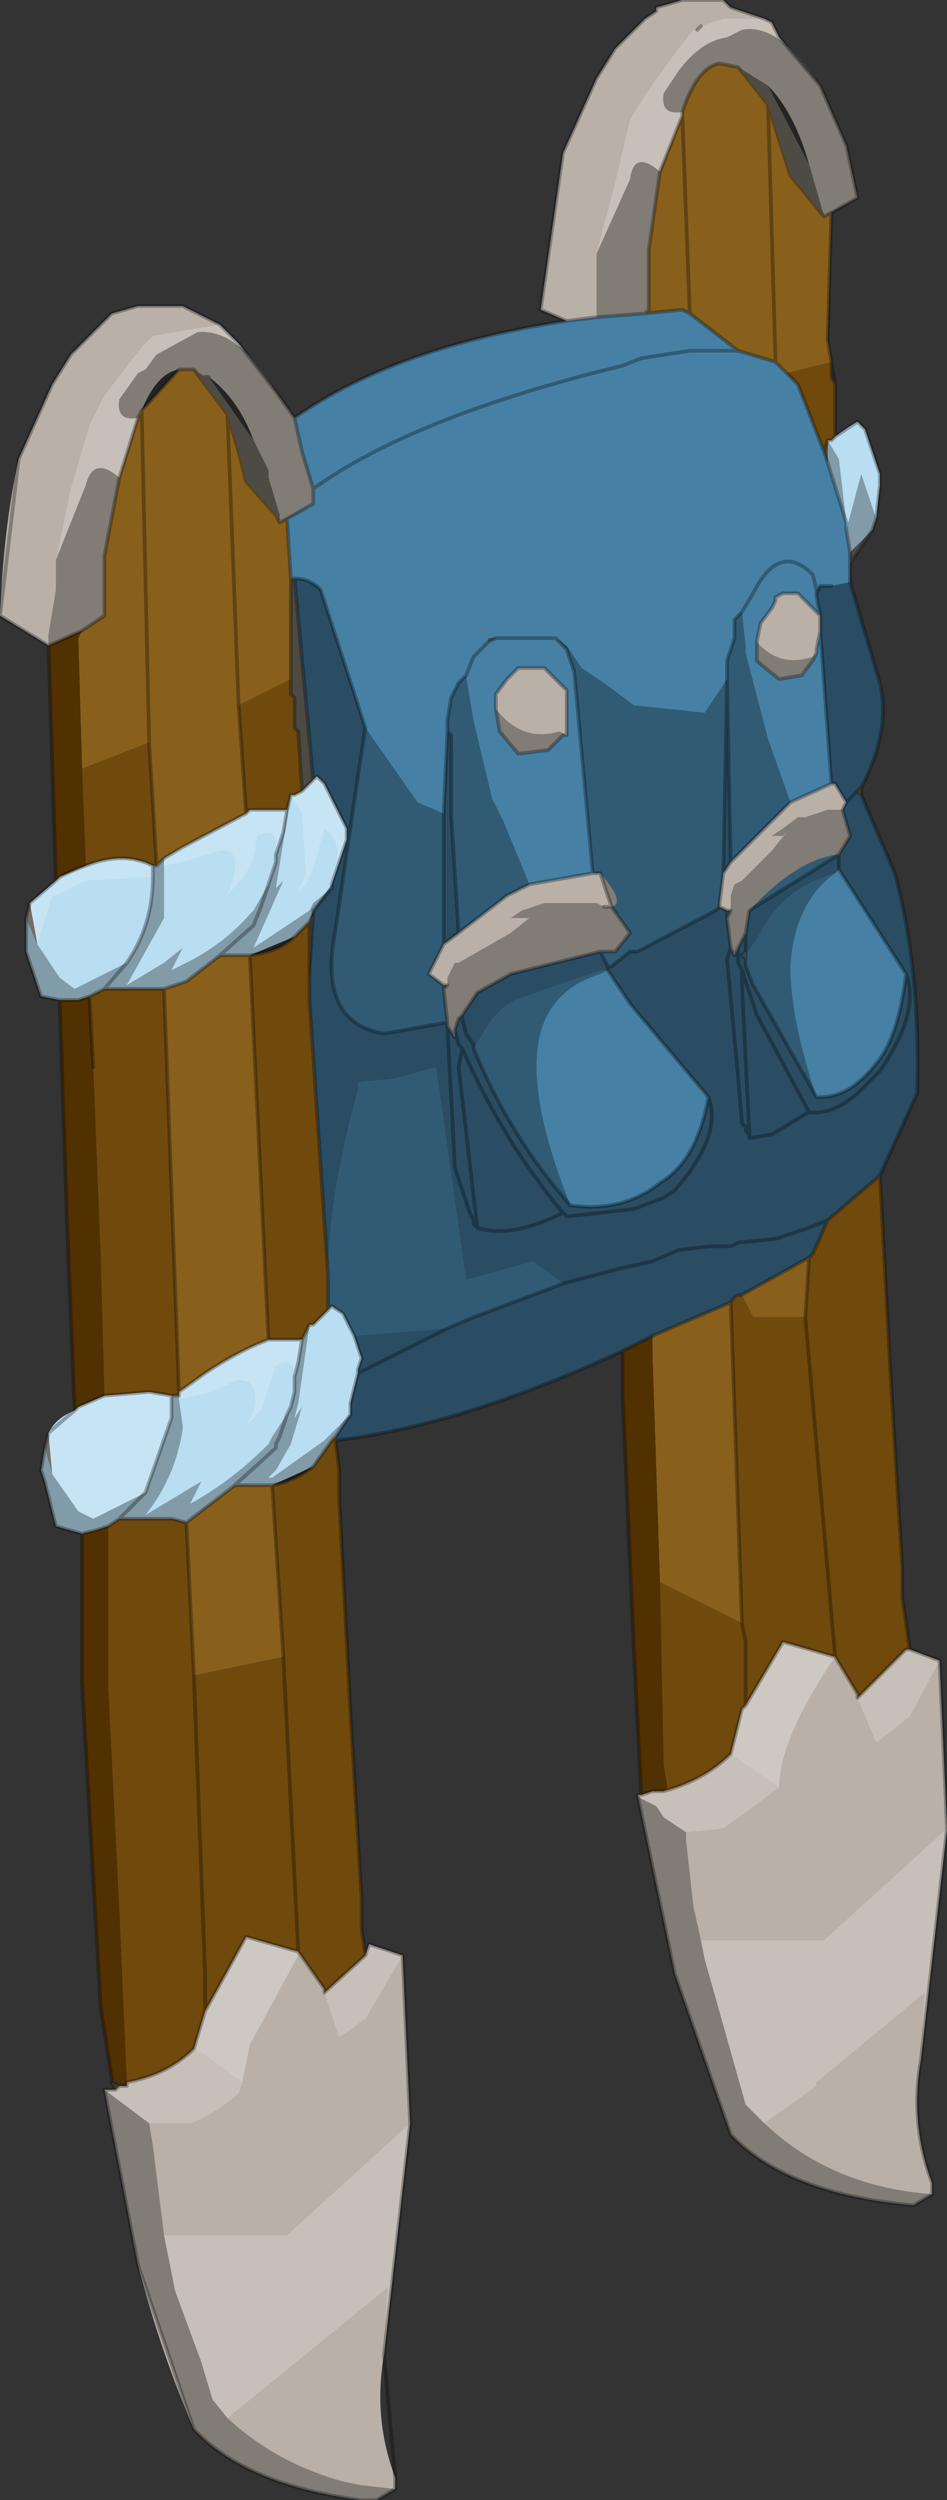 <?xml version="1.0" encoding="UTF-8" standalone="no"?>
<svg xmlns:xlink="http://www.w3.org/1999/xlink" height="335.0px" width="127.0px" xmlns="http://www.w3.org/2000/svg">
  <rect width="100%" height="100%" fill="#333333" stroke="none"/>
  <g transform="matrix(10.0, 0.0, 0.0, 10.0, 63.5, 167.5)">
    <use height="15.15" transform="matrix(1.0, 0.0, 0.0, 1.0, -2.5, -12.6)" width="8.45" xlink:href="#sprite0"/>
    <use height="14.9" transform="matrix(1.0, 0.0, 0.0, 1.0, -6.0, -11.1)" width="11.45" xlink:href="#sprite1"/>
    <use height="33.5" transform="matrix(1.0, 0.0, 0.0, 1.0, -6.35, -16.75)" width="12.7" xlink:href="#sprite2"/>
    <use height="33.5" transform="matrix(1.0, 0.0, 0.0, 1.0, -6.35, -16.75)" width="12.7" xlink:href="#shape3"/>
  </g>
  <defs>
    <g id="sprite0" transform="matrix(1.0, 0.0, 0.0, 1.0, 0.0, 0.0)">
      <use height="15.15" transform="matrix(1.0, 0.0, 0.0, 1.0, 0.0, 0.0)" width="8.45" xlink:href="#shape0"/>
    </g>
    <g id="shape0" transform="matrix(1.0, 0.0, 0.0, 1.0, 0.0, 0.0)">
      <path d="M6.85 1.0 L7.2 1.9 7.25 2.05 7.5 2.85 7.5 2.95 7.55 3.25 7.55 3.4 7.55 3.65 7.95 5.0 Q8.1 5.65 7.7 6.4 L7.65 6.45 7.7 6.5 8.15 7.55 Q8.5 8.85 8.45 10.5 L7.95 11.6 7.25 12.2 7.05 12.65 7.0 12.7 6.1 13.2 5.95 13.3 4.9 13.75 4.5 13.95 Q2.35 14.95 0.65 15.15 L0.65 15.1 0.85 14.8 0.85 14.65 0.95 14.25 0.95 14.2 1.0 14.05 0.9 13.75 0.75 13.45 0.6 13.35 0.55 13.4 0.3 9.25 0.3 9.0 0.35 8.1 0.35 8.05 0.6 7.7 0.65 7.55 0.8 7.1 0.8 6.95 0.5 6.35 0.4 6.25 0.35 6.3 0.2 6.45 0.15 5.65 0.1 5.6 0.1 5.2 0.05 5.15 0.0 2.8 0.35 2.6 0.35 2.4 0.2 1.9 0.1 1.45 Q1.45 0.5 3.75 0.15 L4.15 0.1 4.8 0.05 5.3 0.0 5.4 0.05 6.05 0.55 6.55 0.7 6.7 0.85 6.85 1.0 M7.1 3.8 L7.15 3.7 7.1 3.75 7.1 3.8 M2.7 4.4 L2.7 4.45 2.8 4.4 2.7 4.4 M2.1 9.1 L2.15 9.05 2.1 9.05 2.1 9.1 M5.9 8.05 L5.9 8.15 5.95 8.05 5.9 8.05 M6.15 8.7 L6.15 8.6 6.1 8.65 6.15 8.7" fill="#4681a5" fill-rule="evenodd" stroke="none"/>
    </g>
    <g id="sprite1" transform="matrix(1.0, 0.0, 0.0, 1.0, 0.0, 0.0)">
      <use height="14.9" transform="matrix(1.0, 0.0, 0.0, 1.0, 0.0, 0.0)" width="11.45" xlink:href="#shape1"/>
    </g>
    <g id="shape1" transform="matrix(1.0, 0.0, 0.0, 1.0, 0.0, 0.0)">
      <path d="M11.45 0.85 L11.4 1.3 11.35 1.45 11.05 1.9 11.05 1.75 11.0 1.45 11.0 1.35 10.75 0.55 10.75 0.25 10.8 0.25 10.85 0.2 Q11.05 0.05 11.15 0.0 L11.25 0.1 11.45 0.7 11.45 0.85 M2.1 5.7 L2.95 5.25 3.0 5.2 3.05 5.2 3.5 5.2 3.55 5.0 3.6 5.0 3.7 4.95 3.85 4.8 3.9 4.75 4.0 4.85 4.3 5.45 4.3 5.6 4.15 6.05 4.1 6.2 3.85 6.55 3.8 6.7 3.6 6.9 3.0 7.15 2.6 7.15 2.15 7.5 1.85 7.6 1.7 7.6 1.05 7.6 0.85 7.7 0.7 7.75 0.45 7.75 0.2 7.7 0.0 7.1 0.0 6.95 0.0 6.65 0.15 7.0 0.05 6.45 0.4 6.15 0.45 6.1 0.8 5.95 Q1.3 5.75 1.7 5.95 L1.75 5.95 1.85 5.85 2.1 5.7 M3.25 12.3 L3.35 12.3 3.7 12.3 3.8 12.1 3.85 12.1 4.05 11.9 4.1 11.85 4.25 11.95 4.4 12.25 4.5 12.55 4.45 12.7 4.45 12.75 4.35 13.15 4.35 13.3 4.15 13.6 4.1 13.65 3.85 14.0 3.3 14.25 2.8 14.25 2.15 14.75 1.95 14.7 1.25 14.7 1.1 14.8 0.95 14.85 0.75 14.9 0.4 14.8 0.25 14.2 0.2 14.05 0.25 13.75 0.3 13.55 Q0.4 13.35 0.65 13.25 L0.7 13.2 1.05 13.05 1.65 13.0 1.95 13.05 2.05 13.05 2.05 13.0 2.4 12.75 Q2.85 12.45 3.25 12.3" fill="#b9ddf1" fill-rule="evenodd" stroke="none"/>
    </g>
    <g id="sprite2" transform="matrix(1.0, 0.0, 0.0, 1.0, 0.0, 0.0)">
      <use height="33.5" transform="matrix(1.0, 0.0, 0.0, 1.0, 0.0, 0.0)" width="12.7" xlink:href="#shape2"/>
    </g>
    <g id="shape2" transform="matrix(1.0, 0.0, 0.0, 1.0, 0.0, 0.0)">
      <path d="M11.0 1.15 L11.35 1.95 11.5 2.65 11.05 2.9 10.85 2.2 Q10.65 1.5 10.3 1.15 L9.9 0.9 9.65 0.85 Q9.35 0.9 9.15 1.5 L9.15 1.55 8.85 2.3 8.7 3.35 8.7 3.55 8.7 4.15 8.65 4.2 8.0 4.25 7.6 4.3 7.25 4.15 7.55 2.05 8.0 1.05 8.25 0.65 8.65 0.25 8.8 0.15 8.8 0.1 9.15 0.0 9.2 0.0 9.7 0.0 9.8 0.1 10.25 0.25 10.35 0.3 10.45 0.5 11.0 1.15 M11.0 8.45 L10.95 8.7 10.95 8.75 10.9 8.85 10.75 9.05 10.45 9.1 10.2 8.9 10.15 8.85 10.15 8.6 10.2 8.35 10.35 8.15 10.4 8.05 10.4 8.0 10.5 7.95 10.7 7.95 10.75 8.0 11.0 8.25 11.0 8.45 M11.25 11.45 Q10.7 11.5 10.05 12.2 L10.0 12.5 9.9 12.7 9.85 12.8 9.8 12.7 9.75 12.3 9.8 12.2 9.75 12.2 9.65 12.15 9.65 12.1 9.7 11.7 9.8 11.55 10.35 11.0 10.6 10.75 11.15 10.5 11.2 10.5 11.35 10.75 11.3 10.85 11.4 11.2 11.25 11.45 M1.9 4.1 L2.45 4.1 2.55 4.15 2.95 4.35 3.2 4.6 3.7 5.25 3.95 5.6 4.05 6.05 4.2 6.55 4.2 6.75 3.75 7.0 3.75 6.9 3.6 6.4 3.6 6.3 3.4 5.9 Q3.2 5.35 2.8 5.05 L2.75 5.05 2.6 4.95 2.4 4.95 Q2.1 5.0 1.9 5.5 L1.85 5.6 1.6 6.4 1.4 7.45 1.4 7.65 1.4 8.25 1.1 8.45 0.65 8.65 0.0 8.25 Q0.05 7.05 0.25 6.15 L0.7 5.15 0.95 4.75 1.35 4.35 1.5 4.2 1.85 4.1 1.9 4.1 M7.3 8.95 L7.6 9.25 7.6 9.5 7.6 9.75 7.6 9.85 7.55 9.85 7.35 10.05 6.95 10.1 6.7 9.8 6.65 9.5 6.65 9.3 6.8 9.1 6.95 8.95 7.0 8.95 7.3 8.95 M7.1 11.85 L7.95 11.7 8.05 11.7 Q8.4 12.1 8.2 12.15 L8.45 12.5 8.25 12.75 8.05 12.75 6.85 13.05 6.4 13.3 6.2 13.6 6.15 13.65 6.1 13.8 6.1 13.9 6.0 13.75 6.0 13.7 5.95 13.25 6.0 13.2 5.95 13.2 5.75 13.05 5.95 12.65 6.15 12.5 6.8 12.0 7.1 11.85 M8.9 24.0 L9.8 23.5 9.95 22.9 Q10.15 22.4 10.5 22.0 L11.2 22.2 11.5 22.7 11.5 22.75 12.15 22.1 12.2 22.1 12.6 22.25 12.7 24.5 12.35 27.6 Q12.2 28.45 12.5 29.25 L12.5 29.4 12.25 29.55 Q10.55 29.4 9.8 28.6 L9.05 26.45 8.55 24.05 8.6 24.05 8.75 24.0 8.9 24.0 M5.5 28.45 L5.15 31.55 Q5.0 32.4 5.3 33.2 L5.3 33.35 5.05 33.5 4.85 33.5 Q3.3 33.3 2.6 32.55 2.15 31.5 1.85 30.35 L1.4 28.0 1.55 28.0 1.6 27.95 1.7 27.95 1.7 27.9 2.6 27.45 2.75 26.95 3.3 25.95 4.0 26.15 4.35 26.65 4.35 26.7 4.9 26.2 4.95 26.05 5.4 26.2 5.5 28.45" fill="#b9b0a8" fill-rule="evenodd" stroke="none"/>
    </g>
    <g id="shape3" transform="matrix(1.0, 0.0, 0.0, 1.0, 6.35, 16.75)">
      <path d="M4.65 -15.6 L5.0 -14.8 5.15 -14.1 4.8 -13.9 4.7 -13.85 4.5 -14.55 3.95 -15.6 3.55 -15.85 3.3 -15.9 Q3.0 -15.85 2.8 -15.25 2.5 -15.2 2.55 -15.5 L2.75 -15.8 Q3.05 -16.2 3.4 -16.25 L3.6 -16.35 Q4.1 -16.45 4.65 -15.6 M5.4 -9.8 L5.35 -9.65 5.05 -9.35 5.0 -9.65 5.2 -10.4 5.4 -9.8 M6.15 12.65 L5.9 12.8 Q4.2 12.65 3.45 11.85 L2.7 9.7 2.2 7.3 2.25 7.35 2.45 7.45 2.55 7.6 2.85 7.8 2.85 7.9 2.95 8.8 3.05 9.25 3.1 9.5 3.65 11.45 3.9 11.7 Q4.8 12.55 6.15 12.65 M-1.05 16.6 L-1.3 16.75 -1.5 16.75 Q-3.05 16.55 -3.75 15.8 L-4.5 13.6 -4.95 11.25 -4.35 11.7 -4.3 12.0 -4.15 13.2 -4.1 13.45 -4.0 13.95 -3.65 14.9 -3.5 15.4 -3.3 15.65 Q-2.65 16.25 -1.75 16.5 L-1.5 16.55 -1.05 16.6 M-5.25 3.8 L-5.6 3.7 -5.75 3.1 -5.8 2.95 -5.75 2.65 -5.65 3.0 -5.3 3.5 -5.1 3.6 -4.9 3.5 -4.4 3.25 -4.05 2.25 -4.05 2.1 -4.05 1.95 -3.95 1.95 -3.95 2.0 -3.9 2.35 -3.9 2.4 Q-4.0 3.05 -4.4 3.55 L-3.9 3.25 -3.65 3.1 -3.8 3.4 Q-3.25 3.1 -2.75 2.6 L-2.7 2.5 -2.5 2.2 -2.45 2.1 -2.4 1.9 -2.4 1.8 -2.4 1.7 -2.35 1.5 -2.3 1.2 -2.2 1.0 -2.35 2.05 -2.4 2.25 -2.3 2.1 -2.45 2.6 -2.65 2.95 -2.75 3.05 -2.7 3.05 -2.0 2.55 -1.85 2.4 -1.65 2.2 -1.85 2.5 -1.9 2.55 -2.15 2.9 Q-2.4 3.1 -2.7 3.15 L-3.2 3.15 -2.65 2.65 -2.65 2.6 -2.6 2.5 -2.5 2.2 -2.6 2.5 -2.65 2.6 -2.65 2.65 -3.2 3.15 -3.85 3.65 -4.05 3.6 -4.75 3.6 -4.4 3.25 -4.75 3.6 -4.9 3.7 -5.05 3.75 -5.25 3.8 M-5.55 -3.35 L-5.8 -3.4 -6.0 -4.0 -6.0 -4.15 -6.0 -4.45 -5.85 -4.1 -5.55 -3.65 -5.35 -3.5 -5.15 -3.6 -4.65 -3.85 Q-4.3 -4.35 -4.3 -5.0 L-4.3 -5.15 -4.25 -5.15 -4.15 -5.25 -4.15 -5.15 -4.15 -4.45 -4.65 -3.55 -4.15 -3.85 -3.9 -4.05 -4.05 -3.75 -3.85 -3.85 Q-3.35 -4.1 -3.0 -4.5 L-2.95 -4.55 -2.75 -4.9 -2.65 -5.2 -2.65 -5.3 -2.55 -5.6 -2.5 -5.9 -2.45 -6.1 -2.65 -4.85 -2.55 -4.95 -2.95 -4.05 -2.2 -4.55 -2.15 -4.65 -1.9 -4.85 -2.15 -4.55 -2.15 -4.5 -2.2 -4.4 -2.4 -4.2 Q-2.6 -4.0 -3.0 -3.95 L-3.4 -3.95 -2.95 -4.35 -2.85 -4.6 -2.75 -4.9 -2.85 -4.6 -2.95 -4.35 -3.4 -3.95 -3.85 -3.6 -4.15 -3.5 -4.3 -3.5 -4.95 -3.5 -5.15 -3.4 -5.3 -3.35 -5.55 -3.35 M-2.65 -11.5 L-2.4 -11.15 -2.3 -10.7 -2.15 -10.2 -2.15 -10.0 -2.5 -9.8 -2.6 -9.75 -2.6 -9.85 -2.75 -10.35 -2.75 -10.45 -2.95 -10.85 -3.55 -11.7 -3.6 -11.7 -3.75 -11.8 -3.95 -11.8 -4.45 -11.25 -4.5 -11.15 Q-4.8 -11.1 -4.75 -11.4 L-4.5 -11.75 -4.4 -11.8 -4.25 -12.0 -3.7 -12.3 Q-3.15 -12.35 -2.65 -11.5 M2.5 -14.45 L2.35 -13.4 2.35 -13.2 2.35 -12.6 2.3 -12.55 1.65 -12.5 1.65 -12.95 1.65 -13.15 1.65 -13.35 2.1 -14.35 Q2.15 -14.75 2.5 -14.45 M4.75 -10.85 L4.9 -10.6 5.0 -9.75 4.75 -10.55 4.75 -10.85 M1.25 -6.9 L1.2 -6.9 1.0 -6.7 0.6 -6.65 0.35 -6.95 0.3 -7.25 Q0.65 -6.8 1.15 -6.95 L1.25 -6.9 M1.1 -8.2 L1.25 -8.1 1.45 -7.8 1.75 -7.6 2.15 -7.3 3.1 -7.2 3.4 -7.65 3.4 -7.75 3.4 -7.8 3.4 -7.85 3.4 -7.9 3.5 -8.2 3.5 -8.45 3.6 -8.55 3.65 -8.1 3.65 -8.0 3.95 -6.85 4.25 -6.0 4.0 -5.75 3.45 -5.2 3.4 -7.65 3.35 -5.05 3.3 -4.65 3.3 -4.6 3.25 -4.55 2.2 -4.0 2.1 -4.0 1.85 -3.8 1.8 -3.8 1.7 -4.0 1.9 -4.0 2.1 -4.25 1.85 -4.6 2.1 -4.25 1.9 -4.0 1.7 -4.0 0.5 -3.7 0.05 -3.45 -0.15 -3.15 -0.2 -3.1 -0.25 -2.95 -0.25 -2.85 -0.35 -3.0 -0.35 -3.05 -1.2 -2.9 Q-2.1 -3.05 -1.85 -4.3 L-1.55 -6.35 -1.45 -7.0 -0.75 -6.0 -0.4 -5.85 -0.4 -4.1 -0.6 -3.7 -0.4 -3.55 -0.4 -3.5 -0.35 -3.55 -0.35 -3.65 -0.25 -3.85 -0.2 -3.85 0.5 -4.25 0.75 -4.45 0.6 -4.45 0.5 -4.45 0.65 -4.55 0.95 -4.65 1.15 -4.65 1.6 -4.65 1.65 -4.65 1.75 -4.6 1.85 -4.6 1.7 -5.05 1.6 -5.05 1.35 -7.75 1.25 -8.05 1.1 -8.2 M-0.35 -6.95 L-0.35 -7.1 -0.3 -7.4 -0.2 -7.6 -0.1 -7.7 0.0 -7.1 0.25 -6.05 0.4 -5.75 0.75 -4.9 0.45 -4.75 -0.2 -4.25 -0.3 -5.85 -0.3 -6.9 -0.35 -6.95 M-1.95 0.35 Q-1.95 -0.7 -1.55 -2.15 L-1.55 -2.25 -1.05 -2.3 -0.5 -2.45 -0.1 0.4 0.8 0.15 1.2 0.45 0.0 0.9 -0.35 1.05 -1.6 1.15 -1.75 0.85 -1.9 0.75 -1.95 0.8 -1.95 0.35 M-0.35 -3.05 L-0.4 -3.5 -0.35 -3.05 M4.6 -8.0 L4.55 -7.9 4.4 -7.7 4.1 -7.65 3.85 -7.85 3.8 -7.9 3.8 -8.15 Q4.1 -7.8 4.55 -7.95 L4.6 -8.0 M3.4 -4.45 L3.45 -4.55 3.45 -4.7 3.45 -4.75 3.5 -4.9 3.6 -4.95 4.0 -5.35 4.2 -5.6 4.15 -5.55 4.0 -5.55 4.15 -5.65 4.35 -5.8 4.45 -5.8 4.75 -5.9 4.85 -5.9 4.95 -5.9 5.05 -5.55 4.9 -5.3 3.7 -4.55 3.65 -4.25 3.55 -4.05 3.5 -3.95 3.45 -4.05 3.4 -4.45 M4.6 -2.05 L3.75 -3.55 3.65 -3.8 3.65 -3.9 3.65 -3.95 3.85 -4.25 Q4.15 -4.85 4.85 -5.05 4.3 -4.65 4.25 -3.8 4.25 -3.1 4.6 -2.05 M1.3 -0.6 Q0.5 -1.5 0.0 -2.7 L0.25 -3.1 0.4 -3.25 0.55 -3.35 1.7 -3.75 1.8 -3.75 1.7 -3.7 Q0.9 -3.45 0.85 -2.6 0.8 -1.85 1.3 -0.6 M-5.6 -9.25 L-5.2 -10.25 Q-5.1 -10.65 -4.75 -10.35 L-4.95 -9.3 -4.95 -9.1 -4.95 -8.5 -5.25 -8.3 -5.7 -8.1 -5.7 -8.25 -5.6 -8.85 -5.6 -9.05 -5.6 -9.25 M-4.95 -3.5 L-4.65 -3.85 -4.95 -3.5" fill="#000000" fill-opacity="0.298" fill-rule="evenodd" stroke="none"/>
      <path d="M4.65 -15.6 Q4.1 -16.45 3.6 -16.35 L3.4 -16.25 Q3.05 -16.2 2.75 -15.8 L2.55 -15.5 Q2.5 -15.2 2.8 -15.25 L2.8 -15.2 2.5 -14.45 Q2.15 -14.75 2.1 -14.35 L1.65 -13.35 1.9 -14.3 2.1 -15.15 2.35 -15.55 2.75 -16.1 2.95 -16.35 3.0 -16.35 3.05 -16.4 3.35 -16.5 3.9 -16.5 4.0 -16.45 4.1 -16.25 4.65 -15.6 M5.85 5.35 L6.25 5.5 5.85 6.25 5.4 6.6 5.15 6.0 5.8 5.35 5.85 5.35 M6.35 7.75 L6.0 10.85 6.05 9.95 4.6 11.15 4.6 11.2 3.9 11.7 3.65 11.45 3.1 9.5 3.05 9.25 4.7 9.25 6.35 7.75 M2.2 7.3 L2.25 7.3 2.4 7.25 2.55 7.25 Q3.1 7.1 3.45 6.75 L4.1 7.2 3.35 7.75 2.85 7.8 2.55 7.6 2.45 7.45 2.25 7.35 2.2 7.3 M-1.45 9.45 L-1.4 9.3 -0.95 9.45 -1.45 10.3 -1.8 10.55 -2.0 9.95 -1.45 9.45 M-0.85 11.7 L-1.2 14.8 -1.15 13.9 -3.3 15.65 -3.5 15.4 -3.65 14.9 -4.0 13.95 -4.1 13.45 -4.15 13.2 -2.5 13.2 -0.85 11.7 M-4.95 11.25 L-4.8 11.25 -4.75 11.2 -4.65 11.2 -4.65 11.15 Q-4.1 11.05 -3.75 10.7 L-3.65 10.75 -3.1 11.15 -3.15 11.3 Q-3.5 11.6 -3.8 11.7 L-4.35 11.7 -4.95 11.25 M-5.7 2.45 L-5.35 2.15 -5.3 2.1 -4.95 1.95 -4.35 1.9 -4.05 1.95 -4.05 2.1 -4.05 2.25 -4.4 3.25 -4.9 3.5 -5.1 3.6 -5.3 3.5 -5.65 3.0 -5.7 2.45 M-5.95 -4.65 L-5.6 -4.95 -5.55 -5.0 Q-5.35 -5.1 -5.2 -5.15 -4.7 -5.35 -4.3 -5.15 L-4.3 -5.0 -5.2 -4.95 -5.6 -4.75 -5.65 -4.75 -5.85 -4.1 -5.95 -4.65 M-3.4 -12.4 L-3.15 -12.15 -2.65 -11.5 Q-3.15 -12.35 -3.7 -12.3 L-4.25 -12.0 -4.4 -11.8 -4.5 -11.75 -4.75 -11.4 Q-4.8 -11.1 -4.5 -11.15 L-4.75 -10.35 Q-5.1 -10.65 -5.2 -10.25 L-5.6 -9.25 -5.4 -10.2 -5.15 -11.05 -4.95 -11.45 -4.45 -12.1 -4.3 -12.25 -3.4 -12.4 M-2.3 -6.15 L-2.15 -6.3 -2.1 -6.35 -2.0 -6.25 -1.7 -5.65 -1.7 -5.5 -1.85 -5.05 Q-1.75 -5.5 -2.0 -5.65 L-2.15 -5.1 -2.25 -4.9 -2.35 -4.8 -2.25 -5.05 -2.3 -5.85 -2.45 -6.1 -2.4 -6.1 -2.3 -6.15 M-2.5 -5.9 L-2.55 -5.6 -2.65 -5.3 Q-2.6 -5.7 -2.9 -5.55 L-2.95 -5.25 -3.05 -5.05 -3.3 -4.75 Q-3.05 -5.4 -3.4 -5.35 L-3.9 -5.2 -4.15 -5.15 -4.15 -5.25 -3.9 -5.4 -3.05 -5.85 -3.0 -5.9 -2.95 -5.9 -2.5 -5.9 M-2.75 1.2 L-2.65 1.2 -2.3 1.2 -2.35 1.5 -2.4 1.7 Q-2.4 1.4 -2.65 1.55 L-2.75 1.85 -2.8 2.0 -2.85 2.15 -3.05 2.35 -2.95 2.15 Q-2.85 1.7 -3.2 1.75 L-3.5 1.9 -3.95 2.0 -3.95 1.95 -3.95 1.9 -3.6 1.65 Q-3.15 1.35 -2.75 1.2" fill="#ffffff" fill-opacity="0.2" fill-rule="evenodd" stroke="none"/>
      <path d="M3.55 -15.85 L3.95 -15.6 4.5 -14.55 4.7 -13.85 4.25 -14.4 3.95 -15.35 3.55 -15.85 M5.05 -8.95 L5.45 -7.6 Q5.6 -6.95 5.2 -6.2 L5.15 -6.15 5.0 -6.0 5.15 -6.15 5.2 -6.1 5.65 -5.05 Q6.0 -3.75 5.95 -2.1 L5.45 -1.0 4.75 -0.4 4.5 -0.3 4.05 -0.15 3.55 -0.1 3.45 -0.05 3.15 -0.05 2.75 0.0 2.4 0.15 1.95 0.25 1.2 0.45 1.95 0.25 2.4 0.15 2.75 0.0 3.15 -0.05 3.45 -0.05 3.55 -0.1 4.05 -0.15 4.5 -0.3 4.75 -0.4 4.55 0.05 4.5 0.1 3.6 0.6 Q3.5 0.6 3.45 0.7 L2.4 1.15 2.0 1.35 Q-0.15 2.35 -1.85 2.55 L-1.85 2.5 -1.65 2.2 -1.65 2.05 -1.55 1.65 -1.55 1.6 -1.5 1.45 -1.6 1.15 -0.35 1.05 0.0 0.9 1.2 0.45 0.8 0.15 -0.1 0.4 -0.5 -2.45 -1.05 -2.3 -1.55 -2.25 -1.55 -2.15 Q-1.95 -0.7 -1.95 0.35 L-2.2 -3.35 -2.2 -3.75 -2.15 -4.5 -2.15 -4.55 -1.9 -4.85 -1.9 -4.9 -1.85 -5.05 -1.7 -5.5 -1.7 -5.65 -2.0 -6.25 -2.1 -6.35 -2.15 -6.3 -2.4 -9.0 Q-2.2 -9.0 -2.05 -8.85 L-1.45 -7.0 -1.55 -6.35 -1.85 -4.3 Q-2.1 -3.05 -1.2 -2.9 L-0.35 -3.05 -0.35 -3.0 -0.25 -1.1 -0.05 -0.5 0.0 -0.4 0.0 -0.35 0.05 -0.3 Q0.5 -0.15 1.2 -0.5 L1.25 -0.45 2.15 -0.55 2.55 -0.7 2.7 -0.8 Q3.35 -1.55 3.15 -2.05 3.35 -1.55 2.7 -0.8 L2.55 -0.7 2.15 -0.55 1.25 -0.45 1.2 -0.5 Q0.5 -0.15 0.05 -0.3 L0.0 -0.35 0.0 -0.4 -0.05 -0.5 -0.25 -1.1 -0.35 -3.0 -0.25 -2.85 -0.25 -2.95 -0.2 -3.1 -0.15 -3.15 0.05 -3.45 0.5 -3.7 1.7 -4.0 1.8 -3.8 1.85 -3.8 2.1 -4.0 2.2 -4.0 3.25 -4.55 3.3 -4.6 3.4 -4.55 3.4 -4.45 3.45 -4.05 3.5 -3.95 3.55 -4.05 3.65 -4.25 3.7 -4.55 4.9 -5.3 5.05 -5.55 4.95 -5.9 5.0 -6.0 4.85 -6.25 4.8 -6.25 4.65 -8.3 4.65 -8.5 4.6 -8.75 4.6 -8.8 4.65 -8.9 4.75 -8.9 4.8 -8.9 5.05 -8.95 M-3.55 -11.7 L-2.95 -10.85 -2.75 -10.45 -2.75 -10.35 -2.6 -9.85 -2.6 -9.75 -2.65 -9.85 -3.05 -10.3 -3.15 -10.7 -3.3 -11.2 -3.75 -11.8 -3.6 -11.7 -3.55 -11.7 M-0.4 -5.85 L-0.35 -6.95 -0.3 -6.9 -0.3 -5.85 -0.2 -4.25 -0.4 -4.1 -0.4 -5.85 M3.35 -5.05 L3.4 -7.65 3.45 -5.2 3.35 -5.05 M4.9 -5.3 L4.9 -5.1 4.9 -5.3 M4.9 -5.1 L4.85 -5.05 Q4.15 -4.85 3.85 -4.25 L3.65 -3.95 3.65 -3.9 3.65 -4.0 3.6 -3.95 3.65 -3.9 3.65 -3.8 3.75 -3.55 4.6 -2.05 4.65 -2.05 Q5.05 -2.05 5.4 -2.5 5.7 -2.85 5.8 -3.7 L4.9 -5.1 M3.55 -4.05 L3.55 -3.95 3.55 -3.85 3.6 -3.75 3.6 -3.55 3.7 -1.55 3.7 -1.5 4.0 -1.55 4.5 -1.85 Q4.8 -1.8 5.15 -2.1 L5.45 -2.4 Q6.0 -3.2 5.8 -3.7 6.0 -3.2 5.45 -2.4 L5.15 -2.1 Q4.8 -1.8 4.5 -1.85 L4.0 -1.55 3.7 -1.5 3.7 -1.55 3.6 -3.55 3.6 -3.75 3.55 -3.85 3.55 -3.95 3.55 -4.05 M3.65 -4.25 L3.65 -4.0 3.65 -4.25 M3.45 -4.05 L3.4 -3.9 3.55 -2.3 3.6 -1.7 3.65 -1.65 3.65 -1.6 3.7 -1.55 3.65 -1.6 3.65 -1.65 3.6 -1.7 3.55 -2.3 3.4 -3.9 3.45 -4.05 M4.5 -1.85 L3.8 -3.15 3.6 -3.75 3.8 -3.15 4.5 -1.85 M1.3 -0.6 Q2.0 -0.5 2.5 -0.9 3.0 -1.2 3.15 -2.05 L2.1 -3.3 1.8 -3.75 1.7 -3.75 0.55 -3.35 0.4 -3.25 0.25 -3.1 0.0 -2.7 Q0.5 -1.5 1.3 -0.6 M1.8 -3.75 L1.8 -3.8 1.8 -3.75 M-0.15 -3.15 L-0.15 -3.1 -0.1 -2.9 0.0 -2.75 0.0 -2.7 0.0 -2.75 -0.1 -2.9 -0.15 -3.1 -0.15 -3.15 M-0.25 -2.95 L-0.2 -2.75 -0.15 -2.7 -0.2 -2.45 0.05 -0.3 -0.2 -2.45 -0.15 -2.7 -0.2 -2.75 -0.25 -2.95 M-0.35 1.05 L-1.35 1.55 -1.55 1.65 -1.35 1.55 -0.35 1.05 M1.2 -0.5 Q0.4 -1.45 -0.15 -2.7 0.4 -1.45 1.2 -0.5" fill="#000000" fill-opacity="0.4" fill-rule="evenodd" stroke="none"/>
      <path d="M2.8 -15.25 Q3.0 -15.85 3.3 -15.9 L3.55 -15.85 3.95 -15.35 4.25 -14.4 4.7 -13.85 4.8 -13.9 4.75 -12.2 4.8 -11.9 4.2 -11.75 4.05 -11.9 3.55 -12.05 2.9 -12.55 2.8 -12.6 2.3 -12.55 2.35 -12.6 2.35 -13.2 2.35 -13.4 2.5 -14.45 2.8 -15.2 2.8 -15.25 M2.8 -15.2 L2.9 -12.55 2.8 -15.2 M3.95 -15.35 L4.05 -11.9 3.95 -15.35 M-3.75 -11.8 L-3.3 -11.2 -3.15 -10.7 -3.05 -10.3 -2.65 -9.85 -2.6 -9.75 -2.5 -9.8 -2.45 -9.0 -2.45 -7.65 -3.15 -7.3 -3.05 -5.85 -3.9 -5.4 -4.15 -5.25 -4.25 -5.15 -4.35 -6.8 -5.25 -6.45 -5.3 -8.2 -5.25 -8.3 -4.95 -8.5 -4.95 -9.1 -4.95 -9.3 -4.75 -10.35 -4.5 -11.15 -4.45 -11.25 -3.95 -11.8 -3.75 -11.8 M-3.4 -3.95 L-3.0 -3.95 -2.75 1.2 Q-3.15 1.35 -3.6 1.65 L-3.95 1.9 -4.15 -3.5 -3.85 -3.6 -3.4 -3.95 M4.5 0.1 L4.45 0.9 3.75 0.9 3.6 0.6 4.5 0.1 M2.4 1.15 L3.45 0.7 3.6 5.0 2.5 4.45 2.4 1.4 2.4 1.15 M-3.2 3.15 L-2.7 3.15 -2.55 5.45 -3.75 5.7 -3.85 3.65 -3.2 3.15 M-4.45 -11.25 L-4.35 -6.8 -4.45 -11.25 M-3.15 -7.3 L-3.3 -11.2 -3.15 -7.3" fill="#88601c" fill-rule="evenodd" stroke="none"/>
      <path d="M4.85 -11.6 L4.85 -11.45 4.85 -10.9 4.8 -10.85 4.75 -10.85 4.7 -10.7 4.35 -11.6 4.2 -11.75 4.8 -11.9 4.8 -11.7 4.85 -11.6 M5.2 -6.2 L5.2 -6.1 5.15 -6.15 5.2 -6.2 M5.45 -1.0 L5.6 1.8 5.75 4.25 5.75 4.65 5.85 5.35 5.8 5.35 5.15 6.0 5.15 5.95 4.85 5.45 4.45 0.9 4.85 5.45 4.15 5.25 3.65 6.1 3.65 5.9 3.65 5.35 3.65 5.25 3.6 5.0 3.65 5.25 3.65 5.35 3.65 5.9 3.65 6.1 3.6 6.15 3.45 6.75 Q3.1 7.1 2.55 7.25 L2.6 7.2 2.55 6.9 2.5 4.45 3.6 5.0 3.45 0.7 Q3.5 0.6 3.6 0.6 L3.75 0.9 4.45 0.9 4.5 0.1 4.55 0.05 4.75 -0.4 5.45 -1.0 M-1.85 2.55 L-1.8 2.95 -1.8 3.35 -1.65 6.2 -1.5 8.7 -1.5 9.1 -1.45 9.45 -2.0 9.95 -2.0 9.9 -2.35 9.4 -2.55 5.45 -2.35 9.4 -3.05 9.2 -3.6 10.2 -3.75 10.7 Q-4.1 11.05 -4.65 11.15 L-4.75 8.85 -4.9 5.85 -4.9 4.6 -4.9 3.7 -4.75 3.6 -4.05 3.6 -3.85 3.65 -3.75 5.7 -3.6 9.7 -3.6 9.8 -3.6 10.2 -3.6 9.8 -3.6 9.7 -3.75 5.7 -2.55 5.45 -2.7 3.15 Q-2.4 3.1 -2.15 2.9 L-1.9 2.55 -1.85 2.5 -1.85 2.55 M-4.8 11.25 L-4.85 11.15 -4.75 11.2 -4.8 11.25 M-2.45 -7.65 L-2.45 -7.45 -2.4 -7.4 -2.4 -7.0 -2.35 -6.95 -2.3 -6.15 -2.4 -6.1 -2.45 -6.1 -2.5 -5.9 -2.95 -5.9 -3.0 -5.9 -3.05 -5.85 -3.15 -7.3 -2.45 -7.65 M-2.2 -3.75 L-2.2 -3.35 -1.95 0.35 -1.95 0.8 -2.15 1.0 -2.2 1.0 -2.3 1.2 -2.65 1.2 -2.75 1.2 -3.0 -3.95 Q-2.6 -4.0 -2.4 -4.2 L-2.2 -4.4 -2.2 -4.35 -2.2 -3.75 M-3.95 1.9 L-3.95 1.95 -4.05 1.95 -4.35 1.9 -4.95 1.95 -5.0 0.1 -5.1 -2.45 -5.15 -3.4 -4.95 -3.5 -4.3 -3.5 -4.15 -3.5 -3.95 1.9 M-5.25 -6.45 L-4.35 -6.8 -4.25 -5.15 -4.3 -5.15 Q-4.7 -5.35 -5.2 -5.15 L-5.25 -6.45" fill="#704a0d" fill-rule="evenodd" stroke="none"/>
      <path d="M5.35 -9.65 L5.05 -9.2 5.05 -9.35 5.35 -9.65 M4.7 -10.7 L4.75 -10.85 4.75 -10.55 4.7 -10.7" fill="#4e4b45" fill-rule="evenodd" stroke="none"/>
      <path d="M0.2 -8.15 L0.2 -8.2 0.3 -8.2 0.2 -8.15 M4.6 -8.85 L4.65 -8.9 4.6 -8.8 4.6 -8.85" fill="url(#gradient0)" fill-rule="evenodd" stroke="none"/>
      <path d="M-2.45 -9.0 L-2.4 -9.0 -2.15 -6.3 -2.3 -6.15 -2.35 -6.95 -2.4 -7.0 -2.4 -7.4 -2.45 -7.45 -2.45 -7.65 -2.45 -9.0 M-2.15 -4.5 L-2.2 -3.75 -2.2 -4.35 -2.2 -4.4 -2.15 -4.5 M-0.35 -3.55 L-0.4 -3.5 -0.4 -3.55 -0.35 -3.55 M3.45 -4.55 L3.4 -4.45 3.4 -4.55 3.45 -4.55" fill="#4d4a44" fill-rule="evenodd" stroke="none"/>
      <path d="M3.65 -3.9 L3.6 -3.95 3.65 -4.0 3.65 -3.9" fill="#6a6355" fill-rule="evenodd" stroke="none"/>
      <path d="M2.25 7.3 L2.15 5.35 2.0 1.95 2.0 1.35 2.4 1.15 2.4 1.4 2.5 4.45 2.55 6.9 2.6 7.2 2.55 7.25 2.4 7.25 2.25 7.3 M2.4 7.25 L2.45 7.15 2.45 7.05 2.4 7.25" fill="url(#gradient1)" fill-rule="evenodd" stroke="none"/>
      <path d="M3.65 6.1 L4.15 5.25 4.85 5.45 Q4.1 6.55 4.1 7.2 L3.45 6.75 3.6 6.15 3.65 6.1 M-3.75 10.7 L-3.6 10.2 -3.05 9.2 -2.35 9.4 -2.35 9.45 -3.0 10.65 -3.1 11.15 -3.65 10.75 -3.75 10.7" fill="#ffffff" fill-opacity="0.298" fill-rule="evenodd" stroke="none"/>
      <path d="M2.4 7.25 L2.45 7.05 2.45 7.15 2.4 7.25" fill="url(#gradient2)" fill-rule="evenodd" stroke="none"/>
      <path d="M-4.85 11.1 L-5.0 10.15 -5.25 5.8 -5.25 4.5 -5.25 3.8 -5.05 3.75 -4.9 3.7 -4.9 4.6 -4.9 5.85 -4.75 8.85 -4.65 11.15 -4.65 11.2 -4.85 11.1 M-5.35 2.15 L-5.45 -0.35 -5.55 -3.35 -5.3 -3.35 -5.15 -3.4 -5.1 -2.45 -5.0 0.1 -4.95 1.95 -5.3 2.1 -5.35 2.15 M-5.6 -4.95 L-5.7 -8.1 -5.25 -8.3 -5.3 -8.2 -5.25 -6.45 -5.2 -5.15 Q-5.35 -5.1 -5.55 -5.0 L-5.6 -4.95" fill="url(#gradient3)" fill-rule="evenodd" stroke="none"/>
      <path d="M-6.0 -4.45 L-5.95 -4.65 -5.85 -4.1 -6.0 -4.45" fill="url(#gradient4)" fill-rule="evenodd" stroke="none"/>
      <path d="M-5.75 2.65 L-5.7 2.45 -5.65 3.0 -5.75 2.65" fill="url(#gradient5)" fill-rule="evenodd" stroke="none"/>
      <path d="M-4.85 11.15 L-4.85 11.1 -4.65 11.2 -4.75 11.2 -4.85 11.15" fill="url(#gradient6)" fill-rule="evenodd" stroke="none"/>
      <path d="M4.8 -13.9 L5.15 -14.1 5.0 -14.8 4.65 -15.6 4.1 -16.25 4.0 -16.45 3.9 -16.5 3.45 -16.65 3.35 -16.75 2.85 -16.75 2.8 -16.75 2.45 -16.65 2.45 -16.6 2.3 -16.5 1.9 -16.1 1.65 -15.7 1.2 -14.7 0.9 -12.6 1.25 -12.45 1.65 -12.5 2.3 -12.55 2.8 -12.6 2.9 -12.55 2.8 -15.2 2.8 -15.25 Q3.0 -15.85 3.3 -15.9 L3.55 -15.85 3.95 -15.35 4.25 -14.4 4.7 -13.85 4.8 -13.9 4.75 -12.2 4.8 -11.9 4.85 -11.6 4.85 -11.45 4.85 -10.9 5.15 -11.1 5.25 -11.0 5.45 -10.4 5.45 -10.25 5.4 -9.8 5.35 -9.65 5.05 -9.2 5.05 -8.95 5.45 -7.6 Q5.6 -6.95 5.2 -6.2 L5.2 -6.1 5.65 -5.05 Q6.0 -3.75 5.95 -2.1 L5.45 -1.0 5.6 1.8 5.75 4.25 5.75 4.65 5.85 5.35 6.25 5.5 6.35 7.75 6.0 10.85 Q5.85 11.7 6.15 12.5 L6.15 12.65 5.9 12.8 Q4.2 12.65 3.45 11.85 L2.7 9.7 2.2 7.3 2.25 7.3 2.15 5.35 2.0 1.95 2.0 1.35 Q-0.15 2.35 -1.85 2.55 L-1.8 2.95 -1.8 3.35 -1.65 6.2 -1.5 8.7 -1.5 9.1 -1.45 9.45 -1.4 9.3 -0.95 9.45 -0.85 11.7 -1.2 14.8 -1.05 16.45 -1.05 16.6 -1.3 16.75 -1.5 16.75 Q-3.05 16.55 -3.75 15.8 L-4.5 13.6 -4.95 11.25 -4.8 11.25 -4.85 11.15 -4.85 11.1 -5.0 10.15 -5.25 5.8 -5.25 4.5 -5.25 3.8 -5.6 3.7 -5.75 3.1 -5.8 2.95 -5.75 2.65 -5.7 2.45 -5.35 2.15 -5.45 -0.35 -5.55 -3.35 -5.8 -3.4 -6.0 -4.0 -6.0 -4.15 -6.0 -4.45 -5.95 -4.65 -5.6 -4.95 -5.7 -8.1 -6.35 -8.5 -6.1 -10.6 -5.65 -11.6 -5.4 -12.0 -5.0 -12.4 -4.85 -12.55 -4.5 -12.65 -4.45 -12.65 -3.9 -12.65 -3.8 -12.6 -3.4 -12.4 -3.15 -12.15 -2.65 -11.5 -2.4 -11.15 Q-1.05 -12.1 1.25 -12.45 M3.0 -16.35 L3.05 -16.4 M2.5 -14.45 L2.8 -15.2 M2.3 -12.55 L2.35 -12.6 2.35 -13.2 2.35 -13.4 2.5 -14.45 M-2.15 -10.2 Q-0.9 -11.1 1.6 -11.75 L2.0 -11.85 2.25 -11.95 2.9 -12.05 3.55 -12.05 2.9 -12.55 M4.2 -11.75 L4.35 -11.6 4.7 -10.7 4.75 -10.85 4.8 -10.85 4.85 -10.9 M4.05 -11.9 L4.2 -11.75 M4.8 -11.9 L4.8 -11.7 4.85 -11.6 M3.55 -12.05 L4.05 -11.9 3.95 -15.35 M4.75 -10.55 L5.0 -9.75 5.0 -9.65 5.05 -9.35 5.05 -9.2 M-2.5 -9.8 L-2.15 -10.0 -2.15 -10.2 -2.3 -10.7 -2.4 -11.15 M0.3 -7.25 L0.3 -7.45 0.45 -7.65 0.6 -7.8 0.65 -7.8 0.95 -7.8 1.25 -7.5 1.25 -7.25 1.25 -7.0 1.25 -6.9 1.2 -6.9 1.0 -6.7 0.6 -6.65 0.35 -6.95 0.3 -7.25 M-0.1 -7.7 L0.0 -7.95 0.2 -8.15 0.3 -8.2 1.05 -8.2 1.1 -8.2 1.25 -8.05 1.35 -7.75 1.6 -5.05 1.7 -5.05 1.85 -4.6 2.1 -4.25 1.9 -4.0 1.7 -4.0 1.8 -3.8 1.85 -3.8 2.1 -4.0 2.2 -4.0 3.25 -4.55 3.3 -4.6 3.3 -4.65 3.35 -5.05 3.4 -7.65 3.45 -5.2 4.0 -5.75 4.25 -6.0 4.8 -6.25 4.85 -6.25 5.0 -6.0 5.15 -6.15 5.2 -6.2 M3.4 -7.65 L3.4 -7.75 3.4 -7.8 3.4 -7.85 3.4 -7.9 3.5 -8.2 3.5 -8.45 3.6 -8.55 3.75 -8.8 Q4.1 -9.5 4.55 -9.05 L4.6 -8.85 4.6 -8.8 4.6 -8.75 4.65 -8.5 4.65 -8.3 4.8 -6.25 M4.65 -8.9 L4.75 -8.9 4.8 -8.9 M-0.35 -6.95 L-0.35 -7.1 -0.3 -7.4 -0.2 -7.6 -0.1 -7.7 M0.75 -4.9 L1.6 -5.05 M-3.55 -11.7 L-3.6 -11.7 M-3.75 -11.8 L-3.3 -11.2 -3.15 -10.7 -3.05 -10.3 -2.65 -9.85 -2.6 -9.75 -2.5 -9.8 -2.45 -9.0 -2.4 -9.0 Q-2.2 -9.0 -2.05 -8.85 L-1.45 -7.0 -1.55 -6.35 -1.85 -4.3 Q-2.1 -3.05 -1.2 -2.9 L-0.35 -3.05 -0.35 -3.0 -0.25 -2.85 -0.25 -2.95 -0.2 -3.1 -0.15 -3.15 0.05 -3.45 0.5 -3.7 1.7 -4.0 M-0.4 -5.85 L-0.35 -6.95 -0.3 -6.9 -0.3 -5.85 -0.2 -4.25 0.45 -4.75 0.75 -4.9 M-2.45 -9.0 L-2.45 -7.65 -2.45 -7.45 -2.4 -7.4 -2.4 -7.0 -2.35 -6.95 -2.3 -6.15 -2.15 -6.3 -2.4 -9.0 M-2.45 -6.1 L-2.4 -6.1 -2.3 -6.15 M-2.15 -6.3 L-2.1 -6.35 -2.0 -6.25 -1.7 -5.65 -1.7 -5.5 -1.85 -5.05 -1.9 -4.9 -1.9 -4.85 -2.15 -4.55 -2.15 -4.5 -2.2 -3.75 -2.2 -3.35 -1.95 0.35 -1.95 0.8 -2.15 1.0 -2.2 1.0 -2.3 1.2 -2.65 1.2 -2.75 1.2 Q-3.15 1.35 -3.6 1.65 L-3.95 1.9 -3.95 1.95 -4.05 1.95 -4.05 2.1 -4.05 2.25 -4.4 3.25 -4.75 3.6 -4.05 3.6 -3.85 3.65 -3.2 3.15 -2.7 3.15 Q-2.4 3.1 -2.15 2.9 L-1.9 2.55 -1.85 2.5 -1.65 2.2 -1.65 2.05 -1.55 1.65 -1.55 1.6 -1.5 1.45 -1.6 1.15 -1.75 0.85 -1.9 0.75 -1.95 0.8 M1.2 0.45 L1.95 0.25 2.4 0.15 2.75 0.0 3.15 -0.05 3.45 -0.05 3.55 -0.1 4.05 -0.15 4.5 -0.3 4.75 -0.4 5.45 -1.0 M-2.5 -5.9 L-2.55 -5.6 -2.65 -5.3 -2.65 -5.2 -2.75 -4.9 -2.85 -4.6 -2.95 -4.35 -3.4 -3.95 -3.0 -3.95 Q-2.6 -4.0 -2.4 -4.2 L-2.2 -4.4 -2.15 -4.5 M-2.5 -5.9 L-2.45 -6.1 M-0.35 -3.55 L-0.4 -3.5 -0.35 -3.05 M1.85 -4.6 L1.75 -4.6 M4.6 -8.8 L4.65 -8.9 M3.8 -8.15 L3.85 -8.4 4.0 -8.6 4.05 -8.7 4.05 -8.75 4.15 -8.8 4.35 -8.8 4.4 -8.75 4.65 -8.5 M4.6 -8.0 L4.55 -7.9 4.4 -7.7 4.1 -7.65 3.85 -7.85 3.8 -7.9 3.8 -8.15 M4.6 -8.0 L4.6 -8.05 4.65 -8.3 M3.45 -4.55 L3.4 -4.45 3.45 -4.05 3.5 -3.95 3.55 -4.05 3.65 -4.25 3.7 -4.55 4.9 -5.3 5.05 -5.55 4.95 -5.9 5.0 -6.0 M3.45 -4.55 L3.4 -4.55 3.4 -4.45 M3.4 -4.55 L3.3 -4.6 M3.35 -5.05 L3.45 -5.2 M5.2 -6.1 L5.15 -6.15 M4.9 -5.1 L4.9 -5.3 M4.9 -5.1 L5.8 -3.7 Q6.0 -3.2 5.45 -2.4 L5.15 -2.1 Q4.8 -1.8 4.5 -1.85 L4.0 -1.55 3.7 -1.5 3.7 -1.55 3.6 -3.55 3.6 -3.75 3.55 -3.85 3.55 -3.95 3.55 -4.05 M4.7 -10.7 L4.75 -10.55 M5.8 -3.7 Q5.7 -2.85 5.4 -2.5 5.05 -2.05 4.65 -2.05 L4.6 -2.05 3.75 -3.55 3.65 -3.8 3.65 -3.9 3.6 -3.95 3.65 -4.0 3.65 -4.25 M3.65 -3.9 L3.65 -4.0 M3.6 -3.75 L3.8 -3.15 4.5 -1.85 M3.7 -1.55 L3.65 -1.6 3.65 -1.65 3.6 -1.7 3.55 -2.3 3.4 -3.9 3.45 -4.05 M4.75 -0.4 L4.55 0.05 4.5 0.1 4.45 0.9 4.85 5.45 5.15 5.95 5.15 6.0 5.8 5.35 5.85 5.35 M3.15 -2.05 Q3.35 -1.55 2.7 -0.8 L2.55 -0.7 2.15 -0.55 1.25 -0.45 1.2 -0.5 Q0.5 -0.15 0.05 -0.3 L0.0 -0.35 0.0 -0.4 -0.05 -0.5 -0.25 -1.1 -0.35 -3.0 M3.45 0.7 L2.4 1.15 2.0 1.35 M3.6 5.0 L3.45 0.7 Q3.5 0.6 3.6 0.6 L4.5 0.1 M3.15 -2.05 Q3.0 -1.2 2.5 -0.9 2.0 -0.5 1.3 -0.6 0.5 -1.5 0.0 -2.7 L0.0 -2.75 -0.1 -2.9 -0.15 -3.1 -0.15 -3.15 M1.8 -3.8 L1.8 -3.75 2.1 -3.3 3.15 -2.05 M0.05 -0.3 L-0.2 -2.45 -0.15 -2.7 -0.2 -2.75 -0.25 -2.95 M-0.4 -3.55 L-0.6 -3.7 -0.4 -4.1 -0.4 -5.85 M-0.4 -3.55 L-0.4 -3.5 M-0.35 -3.55 L-0.4 -3.55 M-2.2 -3.75 L-2.2 -4.35 -2.2 -4.4 M-2.4 1.7 L-2.35 1.5 -2.3 1.2 M-2.4 1.7 L-2.4 1.8 -2.4 1.9 -2.45 2.1 -2.5 2.2 -2.6 2.5 -2.65 2.6 -2.65 2.65 -3.2 3.15 M-1.55 1.65 L-1.35 1.55 -0.35 1.05 0.0 0.9 1.2 0.45 M-0.15 -2.7 Q0.4 -1.45 1.2 -0.5 M-0.4 -4.1 L-0.2 -4.25 M-1.85 2.55 L-1.85 2.5 M-2.7 3.15 L-2.55 5.45 -2.35 9.4 -2.0 9.9 -2.0 9.95 -1.45 9.45 M3.65 6.1 L4.15 5.25 4.85 5.45 M3.6 5.0 L3.65 5.25 3.65 5.35 3.65 5.9 3.65 6.1 3.6 6.15 3.45 6.75 Q3.1 7.1 2.55 7.25 L2.4 7.25 2.25 7.3 M-4.5 -11.15 L-4.45 -11.25 -3.95 -11.8 -3.75 -11.8 M-4.75 -10.35 L-4.5 -11.15 M-5.25 -8.3 L-4.95 -8.5 -4.95 -9.1 -4.95 -9.3 -4.75 -10.35 M-4.35 -6.8 L-4.45 -11.25 M-5.7 -8.1 L-5.25 -8.3 M-4.65 -3.85 Q-4.3 -4.35 -4.3 -5.0 L-4.3 -5.15 Q-4.7 -5.35 -5.2 -5.15 -5.35 -5.1 -5.55 -5.0 L-5.6 -4.95 M-4.15 -5.25 L-4.25 -5.15 -4.3 -5.15 M-3.05 -5.85 L-3.0 -5.9 -2.95 -5.9 -2.5 -5.9 M-3.05 -5.85 L-3.9 -5.4 -4.15 -5.25 M-4.35 -6.8 L-4.25 -5.15 M-3.15 -7.3 L-3.05 -5.85 M-3.3 -11.2 L-3.15 -7.3 M-4.15 -3.5 L-3.85 -3.6 -3.4 -3.95 M-4.95 -3.5 L-4.3 -3.5 -4.15 -3.5 -3.95 1.9 M-4.95 -3.5 L-5.15 -3.4 -5.1 -2.45 M-4.95 1.95 L-4.35 1.9 -4.05 1.95 M-5.15 -3.4 L-5.3 -3.35 -5.55 -3.35 M-4.65 -3.85 L-4.95 -3.5 M-5.35 2.15 L-5.3 2.1 -4.95 1.95 M-4.65 11.15 Q-4.1 11.05 -3.75 10.7 L-3.6 10.2 -3.6 9.8 -3.6 9.7 -3.75 5.7 -3.85 3.65 M-4.9 3.7 L-5.05 3.75 -5.25 3.8 M-4.75 3.6 L-4.9 3.7 M-2.35 9.4 L-3.05 9.2 -3.6 10.2 M-4.65 11.2 L-4.65 11.15 M-4.75 11.2 L-4.85 11.15 M-4.8 11.25 L-4.75 11.2 -4.65 11.2 M-3.0 -3.95 L-2.75 1.2" fill="none" stroke="#000000" stroke-linecap="round" stroke-linejoin="round" stroke-opacity="0.298" stroke-width="0.05"/>
      <path d="M4.5 -14.55 L4.7 -13.85 4.25 -14.4 3.95 -15.35 3.55 -15.85 3.95 -15.6 4.5 -14.55 M-2.6 -9.75 L-2.65 -9.85 -3.05 -10.3 -3.15 -10.7 -3.3 -11.2 -3.75 -11.8 -3.6 -11.7 -3.55 -11.7 -2.95 -10.85 -2.75 -10.45 -2.75 -10.35 -2.6 -9.85 -2.6 -9.75" fill="#4e4b45" fill-rule="evenodd" stroke="none"/>
    </g>
    <linearGradient gradientTransform="matrix(-1.0E-4, 0.004, -0.002, 8.0E-4, 11.3, -10.4)" gradientUnits="userSpaceOnUse" id="gradient0" spreadMethod="pad" x1="-819.2" x2="819.2">
      <stop offset="0.0" stop-color="#4d4a44"/>
      <stop offset="1.0" stop-color="#6a6355"/>
    </linearGradient>
    <linearGradient gradientTransform="matrix(-3.0E-4, 0.005, 0.003, -3.0E-4, 4.25, 21.4)" gradientUnits="userSpaceOnUse" id="gradient1" spreadMethod="pad" x1="-819.2" x2="819.2">
      <stop offset="0.0" stop-color="#513001"/>
      <stop offset="0.941" stop-color="#563d12"/>
    </linearGradient>
    <linearGradient gradientTransform="matrix(0.0, 0.0, 0.0, 0.0, -32.2, -39.4)" gradientUnits="userSpaceOnUse" id="gradient2" spreadMethod="pad" x1="-819.2" x2="819.2">
      <stop offset="0.0" stop-color="#513001"/>
      <stop offset="0.941" stop-color="#563d12"/>
    </linearGradient>
    <linearGradient gradientTransform="matrix(-3.0E-4, 0.005, 0.003, -3.0E-4, -2.85, 25.85)" gradientUnits="userSpaceOnUse" id="gradient3" spreadMethod="pad" x1="-819.2" x2="819.2">
      <stop offset="0.0" stop-color="#513001"/>
      <stop offset="0.941" stop-color="#563d12"/>
    </linearGradient>
    <linearGradient gradientTransform="matrix(0.005, -0.011, -0.1, -0.047, 24.1, 8.0)" gradientUnits="userSpaceOnUse" id="gradient4" spreadMethod="pad" x1="-819.2" x2="819.2">
      <stop offset="0.0" stop-color="#6a6355" stop-opacity="0.988"/>
      <stop offset="1.0" stop-color="#808080"/>
    </linearGradient>
    <linearGradient gradientTransform="matrix(0.005, -0.011, -0.1, -0.047, 24.3, 15.1)" gradientUnits="userSpaceOnUse" id="gradient5" spreadMethod="pad" x1="-819.2" x2="819.2">
      <stop offset="0.0" stop-color="#6a6355" stop-opacity="0.988"/>
      <stop offset="1.0" stop-color="#808080"/>
    </linearGradient>
    <linearGradient gradientTransform="matrix(0.0, 0.0, 0.0, 0.0, -39.45, -35.0)" gradientUnits="userSpaceOnUse" id="gradient6" spreadMethod="pad" x1="-819.2" x2="819.2">
      <stop offset="0.0" stop-color="#513001"/>
      <stop offset="0.941" stop-color="#563d12"/>
    </linearGradient>
  </defs>
</svg>
